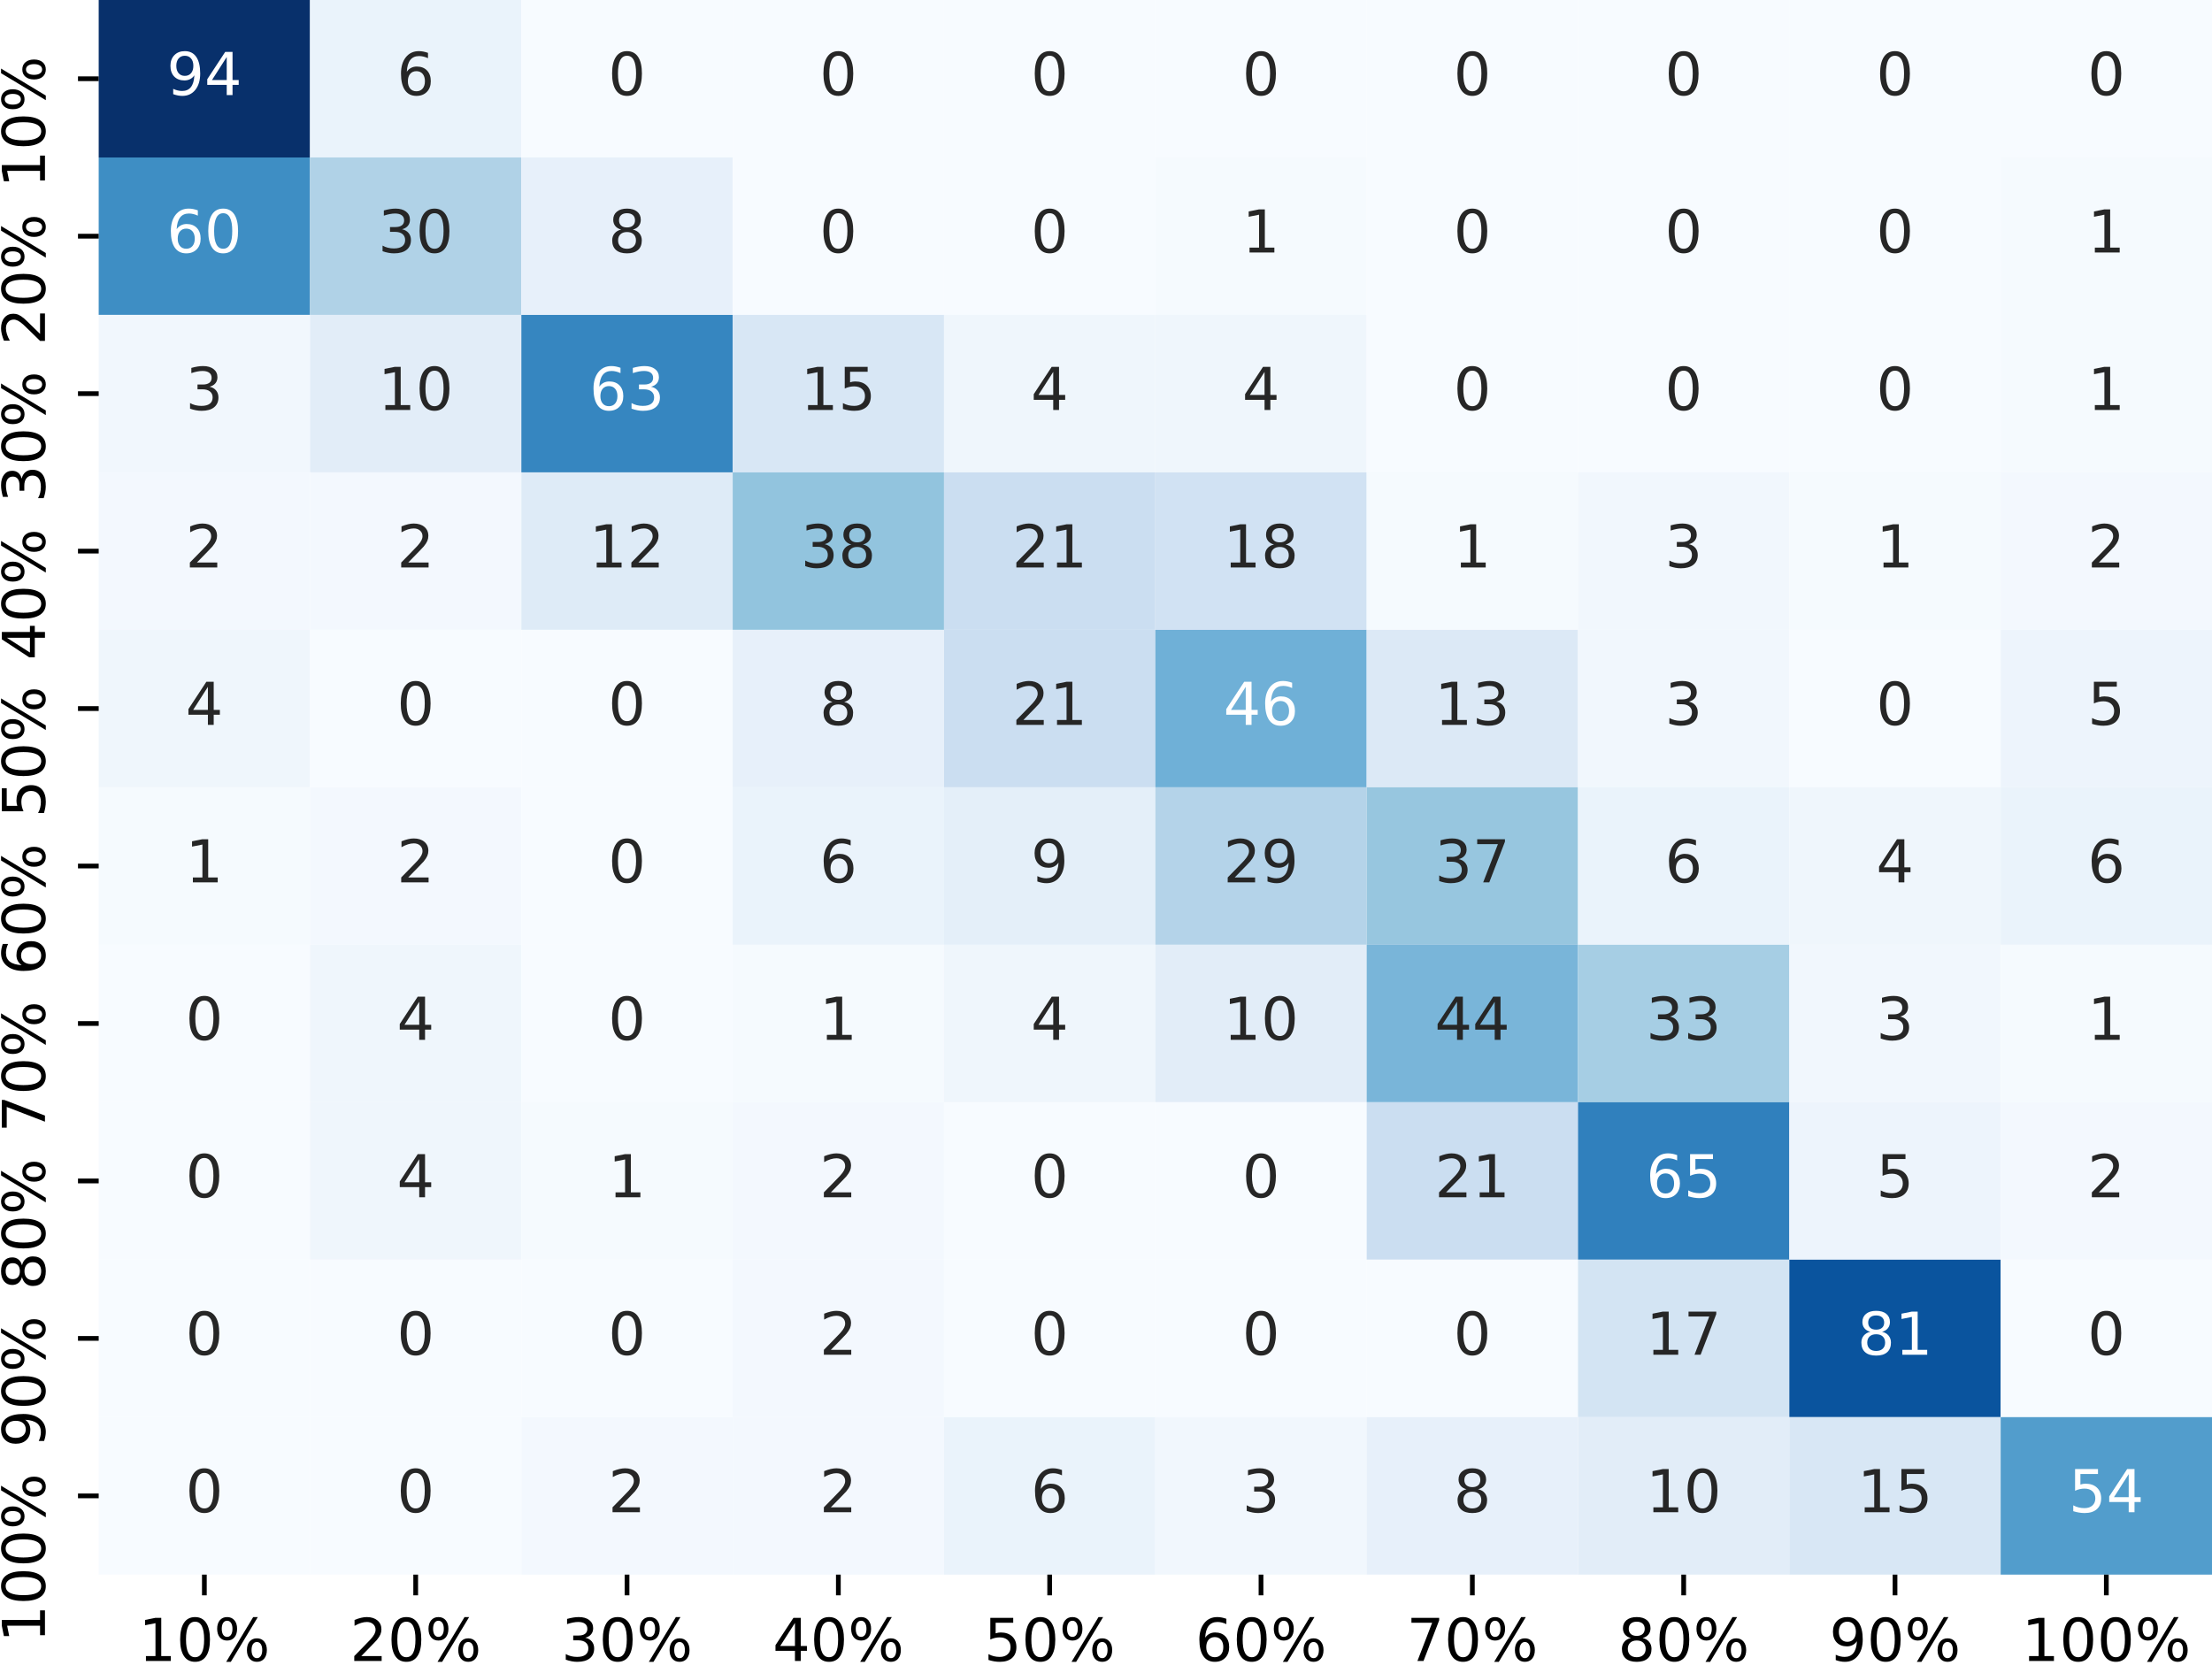 <?xml version="1.0" encoding="utf-8" standalone="no"?>
<!DOCTYPE svg PUBLIC "-//W3C//DTD SVG 1.1//EN"
  "http://www.w3.org/Graphics/SVG/1.1/DTD/svg11.dtd">
<!-- Created with matplotlib (https://matplotlib.org/) -->
<svg height="282.79pt" version="1.1" viewBox="0 0 373.798 282.79" width="373.798pt" xmlns="http://www.w3.org/2000/svg" xmlns:xlink="http://www.w3.org/1999/xlink">
 <defs>
  <style type="text/css">*{stroke-linecap:butt;stroke-linejoin:round;}</style>
 </defs>
 <g id="figure_1">
  <g id="patch_1">
   <path d="M 0 282.79 
L 373.798 282.79 
L 373.798 0 
L 0 0 
z
" style="fill:#ffffff;"/>
  </g>
  <g id="axes_1">
   <g id="patch_2">
    <path d="M 16.678 266.112 
L 373.798 266.112 
L 373.798 0 
L 16.678 0 
z
" style="fill:#ffffff;"/>
   </g>
   <g id="QuadMesh_1">
    <path clip-path="url(#pde1511854c)" d="M 16.678 0 
L 52.39 0 
L 52.39 26.611 
L 16.678 26.611 
L 16.678 0 
" style="fill:#08306b;"/>
    <path clip-path="url(#pde1511854c)" d="M 52.39 0 
L 88.102 0 
L 88.102 26.611 
L 52.39 26.611 
L 52.39 0 
" style="fill:#eaf3fb;"/>
    <path clip-path="url(#pde1511854c)" d="M 88.102 0 
L 123.814 0 
L 123.814 26.611 
L 88.102 26.611 
L 88.102 0 
" style="fill:#f7fbff;"/>
    <path clip-path="url(#pde1511854c)" d="M 123.814 0 
L 159.526 0 
L 159.526 26.611 
L 123.814 26.611 
L 123.814 0 
" style="fill:#f7fbff;"/>
    <path clip-path="url(#pde1511854c)" d="M 159.526 0 
L 195.238 0 
L 195.238 26.611 
L 159.526 26.611 
L 159.526 0 
" style="fill:#f7fbff;"/>
    <path clip-path="url(#pde1511854c)" d="M 195.238 0 
L 230.95 0 
L 230.95 26.611 
L 195.238 26.611 
L 195.238 0 
" style="fill:#f7fbff;"/>
    <path clip-path="url(#pde1511854c)" d="M 230.95 0 
L 266.662 0 
L 266.662 26.611 
L 230.95 26.611 
L 230.95 0 
" style="fill:#f7fbff;"/>
    <path clip-path="url(#pde1511854c)" d="M 266.662 0 
L 302.374 0 
L 302.374 26.611 
L 266.662 26.611 
L 266.662 0 
" style="fill:#f7fbff;"/>
    <path clip-path="url(#pde1511854c)" d="M 302.374 0 
L 338.086 0 
L 338.086 26.611 
L 302.374 26.611 
L 302.374 0 
" style="fill:#f7fbff;"/>
    <path clip-path="url(#pde1511854c)" d="M 338.086 0 
L 373.798 0 
L 373.798 26.611 
L 338.086 26.611 
L 338.086 0 
" style="fill:#f7fbff;"/>
    <path clip-path="url(#pde1511854c)" d="M 16.678 26.611 
L 52.39 26.611 
L 52.39 53.222 
L 16.678 53.222 
L 16.678 26.611 
" style="fill:#3e8ec4;"/>
    <path clip-path="url(#pde1511854c)" d="M 52.39 26.611 
L 88.102 26.611 
L 88.102 53.222 
L 52.39 53.222 
L 52.39 26.611 
" style="fill:#b0d2e7;"/>
    <path clip-path="url(#pde1511854c)" d="M 88.102 26.611 
L 123.814 26.611 
L 123.814 53.222 
L 88.102 53.222 
L 88.102 26.611 
" style="fill:#e7f0fa;"/>
    <path clip-path="url(#pde1511854c)" d="M 123.814 26.611 
L 159.526 26.611 
L 159.526 53.222 
L 123.814 53.222 
L 123.814 26.611 
" style="fill:#f7fbff;"/>
    <path clip-path="url(#pde1511854c)" d="M 159.526 26.611 
L 195.238 26.611 
L 195.238 53.222 
L 159.526 53.222 
L 159.526 26.611 
" style="fill:#f7fbff;"/>
    <path clip-path="url(#pde1511854c)" d="M 195.238 26.611 
L 230.95 26.611 
L 230.95 53.222 
L 195.238 53.222 
L 195.238 26.611 
" style="fill:#f5fafe;"/>
    <path clip-path="url(#pde1511854c)" d="M 230.95 26.611 
L 266.662 26.611 
L 266.662 53.222 
L 230.95 53.222 
L 230.95 26.611 
" style="fill:#f7fbff;"/>
    <path clip-path="url(#pde1511854c)" d="M 266.662 26.611 
L 302.374 26.611 
L 302.374 53.222 
L 266.662 53.222 
L 266.662 26.611 
" style="fill:#f7fbff;"/>
    <path clip-path="url(#pde1511854c)" d="M 302.374 26.611 
L 338.086 26.611 
L 338.086 53.222 
L 302.374 53.222 
L 302.374 26.611 
" style="fill:#f7fbff;"/>
    <path clip-path="url(#pde1511854c)" d="M 338.086 26.611 
L 373.798 26.611 
L 373.798 53.222 
L 338.086 53.222 
L 338.086 26.611 
" style="fill:#f5fafe;"/>
    <path clip-path="url(#pde1511854c)" d="M 16.678 53.222 
L 52.39 53.222 
L 52.39 79.834 
L 16.678 79.834 
L 16.678 53.222 
" style="fill:#f1f7fd;"/>
    <path clip-path="url(#pde1511854c)" d="M 52.39 53.222 
L 88.102 53.222 
L 88.102 79.834 
L 52.39 79.834 
L 52.39 53.222 
" style="fill:#e2edf8;"/>
    <path clip-path="url(#pde1511854c)" d="M 88.102 53.222 
L 123.814 53.222 
L 123.814 79.834 
L 88.102 79.834 
L 88.102 53.222 
" style="fill:#3686c0;"/>
    <path clip-path="url(#pde1511854c)" d="M 123.814 53.222 
L 159.526 53.222 
L 159.526 79.834 
L 123.814 79.834 
L 123.814 53.222 
" style="fill:#d8e7f5;"/>
    <path clip-path="url(#pde1511854c)" d="M 159.526 53.222 
L 195.238 53.222 
L 195.238 79.834 
L 159.526 79.834 
L 159.526 53.222 
" style="fill:#eff6fc;"/>
    <path clip-path="url(#pde1511854c)" d="M 195.238 53.222 
L 230.95 53.222 
L 230.95 79.834 
L 195.238 79.834 
L 195.238 53.222 
" style="fill:#eff6fc;"/>
    <path clip-path="url(#pde1511854c)" d="M 230.95 53.222 
L 266.662 53.222 
L 266.662 79.834 
L 230.95 79.834 
L 230.95 53.222 
" style="fill:#f7fbff;"/>
    <path clip-path="url(#pde1511854c)" d="M 266.662 53.222 
L 302.374 53.222 
L 302.374 79.834 
L 266.662 79.834 
L 266.662 53.222 
" style="fill:#f7fbff;"/>
    <path clip-path="url(#pde1511854c)" d="M 302.374 53.222 
L 338.086 53.222 
L 338.086 79.834 
L 302.374 79.834 
L 302.374 53.222 
" style="fill:#f7fbff;"/>
    <path clip-path="url(#pde1511854c)" d="M 338.086 53.222 
L 373.798 53.222 
L 373.798 79.834 
L 338.086 79.834 
L 338.086 53.222 
" style="fill:#f5fafe;"/>
    <path clip-path="url(#pde1511854c)" d="M 16.678 79.834 
L 52.39 79.834 
L 52.39 106.445 
L 16.678 106.445 
L 16.678 79.834 
" style="fill:#f3f8fe;"/>
    <path clip-path="url(#pde1511854c)" d="M 52.39 79.834 
L 88.102 79.834 
L 88.102 106.445 
L 52.39 106.445 
L 52.39 79.834 
" style="fill:#f3f8fe;"/>
    <path clip-path="url(#pde1511854c)" d="M 88.102 79.834 
L 123.814 79.834 
L 123.814 106.445 
L 88.102 106.445 
L 88.102 79.834 
" style="fill:#deebf7;"/>
    <path clip-path="url(#pde1511854c)" d="M 123.814 79.834 
L 159.526 79.834 
L 159.526 106.445 
L 123.814 106.445 
L 123.814 79.834 
" style="fill:#92c4de;"/>
    <path clip-path="url(#pde1511854c)" d="M 159.526 79.834 
L 195.238 79.834 
L 195.238 106.445 
L 159.526 106.445 
L 159.526 79.834 
" style="fill:#cbdef1;"/>
    <path clip-path="url(#pde1511854c)" d="M 195.238 79.834 
L 230.95 79.834 
L 230.95 106.445 
L 195.238 106.445 
L 195.238 79.834 
" style="fill:#d1e2f3;"/>
    <path clip-path="url(#pde1511854c)" d="M 230.95 79.834 
L 266.662 79.834 
L 266.662 106.445 
L 230.95 106.445 
L 230.95 79.834 
" style="fill:#f5fafe;"/>
    <path clip-path="url(#pde1511854c)" d="M 266.662 79.834 
L 302.374 79.834 
L 302.374 106.445 
L 266.662 106.445 
L 266.662 79.834 
" style="fill:#f1f7fd;"/>
    <path clip-path="url(#pde1511854c)" d="M 302.374 79.834 
L 338.086 79.834 
L 338.086 106.445 
L 302.374 106.445 
L 302.374 79.834 
" style="fill:#f5fafe;"/>
    <path clip-path="url(#pde1511854c)" d="M 338.086 79.834 
L 373.798 79.834 
L 373.798 106.445 
L 338.086 106.445 
L 338.086 79.834 
" style="fill:#f3f8fe;"/>
    <path clip-path="url(#pde1511854c)" d="M 16.678 106.445 
L 52.39 106.445 
L 52.39 133.056 
L 16.678 133.056 
L 16.678 106.445 
" style="fill:#eff6fc;"/>
    <path clip-path="url(#pde1511854c)" d="M 52.39 106.445 
L 88.102 106.445 
L 88.102 133.056 
L 52.39 133.056 
L 52.39 106.445 
" style="fill:#f7fbff;"/>
    <path clip-path="url(#pde1511854c)" d="M 88.102 106.445 
L 123.814 106.445 
L 123.814 133.056 
L 88.102 133.056 
L 88.102 106.445 
" style="fill:#f7fbff;"/>
    <path clip-path="url(#pde1511854c)" d="M 123.814 106.445 
L 159.526 106.445 
L 159.526 133.056 
L 123.814 133.056 
L 123.814 106.445 
" style="fill:#e7f0fa;"/>
    <path clip-path="url(#pde1511854c)" d="M 159.526 106.445 
L 195.238 106.445 
L 195.238 133.056 
L 159.526 133.056 
L 159.526 106.445 
" style="fill:#cbdef1;"/>
    <path clip-path="url(#pde1511854c)" d="M 195.238 106.445 
L 230.95 106.445 
L 230.95 133.056 
L 195.238 133.056 
L 195.238 106.445 
" style="fill:#6fb0d7;"/>
    <path clip-path="url(#pde1511854c)" d="M 230.95 106.445 
L 266.662 106.445 
L 266.662 133.056 
L 230.95 133.056 
L 230.95 106.445 
" style="fill:#dce9f6;"/>
    <path clip-path="url(#pde1511854c)" d="M 266.662 106.445 
L 302.374 106.445 
L 302.374 133.056 
L 266.662 133.056 
L 266.662 106.445 
" style="fill:#f1f7fd;"/>
    <path clip-path="url(#pde1511854c)" d="M 302.374 106.445 
L 338.086 106.445 
L 338.086 133.056 
L 302.374 133.056 
L 302.374 106.445 
" style="fill:#f7fbff;"/>
    <path clip-path="url(#pde1511854c)" d="M 338.086 106.445 
L 373.798 106.445 
L 373.798 133.056 
L 338.086 133.056 
L 338.086 106.445 
" style="fill:#edf4fc;"/>
    <path clip-path="url(#pde1511854c)" d="M 16.678 133.056 
L 52.39 133.056 
L 52.39 159.667 
L 16.678 159.667 
L 16.678 133.056 
" style="fill:#f5fafe;"/>
    <path clip-path="url(#pde1511854c)" d="M 52.39 133.056 
L 88.102 133.056 
L 88.102 159.667 
L 52.39 159.667 
L 52.39 133.056 
" style="fill:#f3f8fe;"/>
    <path clip-path="url(#pde1511854c)" d="M 88.102 133.056 
L 123.814 133.056 
L 123.814 159.667 
L 88.102 159.667 
L 88.102 133.056 
" style="fill:#f7fbff;"/>
    <path clip-path="url(#pde1511854c)" d="M 123.814 133.056 
L 159.526 133.056 
L 159.526 159.667 
L 123.814 159.667 
L 123.814 133.056 
" style="fill:#eaf3fb;"/>
    <path clip-path="url(#pde1511854c)" d="M 159.526 133.056 
L 195.238 133.056 
L 195.238 159.667 
L 159.526 159.667 
L 159.526 133.056 
" style="fill:#e4eff9;"/>
    <path clip-path="url(#pde1511854c)" d="M 195.238 133.056 
L 230.95 133.056 
L 230.95 159.667 
L 195.238 159.667 
L 195.238 133.056 
" style="fill:#b4d3e9;"/>
    <path clip-path="url(#pde1511854c)" d="M 230.95 133.056 
L 266.662 133.056 
L 266.662 159.667 
L 230.95 159.667 
L 230.95 133.056 
" style="fill:#97c6df;"/>
    <path clip-path="url(#pde1511854c)" d="M 266.662 133.056 
L 302.374 133.056 
L 302.374 159.667 
L 266.662 159.667 
L 266.662 133.056 
" style="fill:#eaf3fb;"/>
    <path clip-path="url(#pde1511854c)" d="M 302.374 133.056 
L 338.086 133.056 
L 338.086 159.667 
L 302.374 159.667 
L 302.374 133.056 
" style="fill:#eff6fc;"/>
    <path clip-path="url(#pde1511854c)" d="M 338.086 133.056 
L 373.798 133.056 
L 373.798 159.667 
L 338.086 159.667 
L 338.086 133.056 
" style="fill:#eaf3fb;"/>
    <path clip-path="url(#pde1511854c)" d="M 16.678 159.667 
L 52.39 159.667 
L 52.39 186.278 
L 16.678 186.278 
L 16.678 159.667 
" style="fill:#f7fbff;"/>
    <path clip-path="url(#pde1511854c)" d="M 52.39 159.667 
L 88.102 159.667 
L 88.102 186.278 
L 52.39 186.278 
L 52.39 159.667 
" style="fill:#eff6fc;"/>
    <path clip-path="url(#pde1511854c)" d="M 88.102 159.667 
L 123.814 159.667 
L 123.814 186.278 
L 88.102 186.278 
L 88.102 159.667 
" style="fill:#f7fbff;"/>
    <path clip-path="url(#pde1511854c)" d="M 123.814 159.667 
L 159.526 159.667 
L 159.526 186.278 
L 123.814 186.278 
L 123.814 159.667 
" style="fill:#f5fafe;"/>
    <path clip-path="url(#pde1511854c)" d="M 159.526 159.667 
L 195.238 159.667 
L 195.238 186.278 
L 159.526 186.278 
L 159.526 159.667 
" style="fill:#eff6fc;"/>
    <path clip-path="url(#pde1511854c)" d="M 195.238 159.667 
L 230.95 159.667 
L 230.95 186.278 
L 195.238 186.278 
L 195.238 159.667 
" style="fill:#e2edf8;"/>
    <path clip-path="url(#pde1511854c)" d="M 230.95 159.667 
L 266.662 159.667 
L 266.662 186.278 
L 230.95 186.278 
L 230.95 159.667 
" style="fill:#79b5d9;"/>
    <path clip-path="url(#pde1511854c)" d="M 266.662 159.667 
L 302.374 159.667 
L 302.374 186.278 
L 266.662 186.278 
L 266.662 159.667 
" style="fill:#a6cee4;"/>
    <path clip-path="url(#pde1511854c)" d="M 302.374 159.667 
L 338.086 159.667 
L 338.086 186.278 
L 302.374 186.278 
L 302.374 159.667 
" style="fill:#f1f7fd;"/>
    <path clip-path="url(#pde1511854c)" d="M 338.086 159.667 
L 373.798 159.667 
L 373.798 186.278 
L 338.086 186.278 
L 338.086 159.667 
" style="fill:#f5fafe;"/>
    <path clip-path="url(#pde1511854c)" d="M 16.678 186.278 
L 52.39 186.278 
L 52.39 212.89 
L 16.678 212.89 
L 16.678 186.278 
" style="fill:#f7fbff;"/>
    <path clip-path="url(#pde1511854c)" d="M 52.39 186.278 
L 88.102 186.278 
L 88.102 212.89 
L 52.39 212.89 
L 52.39 186.278 
" style="fill:#eff6fc;"/>
    <path clip-path="url(#pde1511854c)" d="M 88.102 186.278 
L 123.814 186.278 
L 123.814 212.89 
L 88.102 212.89 
L 88.102 186.278 
" style="fill:#f5fafe;"/>
    <path clip-path="url(#pde1511854c)" d="M 123.814 186.278 
L 159.526 186.278 
L 159.526 212.89 
L 123.814 212.89 
L 123.814 186.278 
" style="fill:#f3f8fe;"/>
    <path clip-path="url(#pde1511854c)" d="M 159.526 186.278 
L 195.238 186.278 
L 195.238 212.89 
L 159.526 212.89 
L 159.526 186.278 
" style="fill:#f7fbff;"/>
    <path clip-path="url(#pde1511854c)" d="M 195.238 186.278 
L 230.95 186.278 
L 230.95 212.89 
L 195.238 212.89 
L 195.238 186.278 
" style="fill:#f7fbff;"/>
    <path clip-path="url(#pde1511854c)" d="M 230.95 186.278 
L 266.662 186.278 
L 266.662 212.89 
L 230.95 212.89 
L 230.95 186.278 
" style="fill:#cbdef1;"/>
    <path clip-path="url(#pde1511854c)" d="M 266.662 186.278 
L 302.374 186.278 
L 302.374 212.89 
L 266.662 212.89 
L 266.662 186.278 
" style="fill:#3080bd;"/>
    <path clip-path="url(#pde1511854c)" d="M 302.374 186.278 
L 338.086 186.278 
L 338.086 212.89 
L 302.374 212.89 
L 302.374 186.278 
" style="fill:#edf4fc;"/>
    <path clip-path="url(#pde1511854c)" d="M 338.086 186.278 
L 373.798 186.278 
L 373.798 212.89 
L 338.086 212.89 
L 338.086 186.278 
" style="fill:#f3f8fe;"/>
    <path clip-path="url(#pde1511854c)" d="M 16.678 212.89 
L 52.39 212.89 
L 52.39 239.501 
L 16.678 239.501 
L 16.678 212.89 
" style="fill:#f7fbff;"/>
    <path clip-path="url(#pde1511854c)" d="M 52.39 212.89 
L 88.102 212.89 
L 88.102 239.501 
L 52.39 239.501 
L 52.39 212.89 
" style="fill:#f7fbff;"/>
    <path clip-path="url(#pde1511854c)" d="M 88.102 212.89 
L 123.814 212.89 
L 123.814 239.501 
L 88.102 239.501 
L 88.102 212.89 
" style="fill:#f7fbff;"/>
    <path clip-path="url(#pde1511854c)" d="M 123.814 212.89 
L 159.526 212.89 
L 159.526 239.501 
L 123.814 239.501 
L 123.814 212.89 
" style="fill:#f3f8fe;"/>
    <path clip-path="url(#pde1511854c)" d="M 159.526 212.89 
L 195.238 212.89 
L 195.238 239.501 
L 159.526 239.501 
L 159.526 212.89 
" style="fill:#f7fbff;"/>
    <path clip-path="url(#pde1511854c)" d="M 195.238 212.89 
L 230.95 212.89 
L 230.95 239.501 
L 195.238 239.501 
L 195.238 212.89 
" style="fill:#f7fbff;"/>
    <path clip-path="url(#pde1511854c)" d="M 230.95 212.89 
L 266.662 212.89 
L 266.662 239.501 
L 230.95 239.501 
L 230.95 212.89 
" style="fill:#f7fbff;"/>
    <path clip-path="url(#pde1511854c)" d="M 266.662 212.89 
L 302.374 212.89 
L 302.374 239.501 
L 266.662 239.501 
L 266.662 212.89 
" style="fill:#d3e4f3;"/>
    <path clip-path="url(#pde1511854c)" d="M 302.374 212.89 
L 338.086 212.89 
L 338.086 239.501 
L 302.374 239.501 
L 302.374 212.89 
" style="fill:#0a549e;"/>
    <path clip-path="url(#pde1511854c)" d="M 338.086 212.89 
L 373.798 212.89 
L 373.798 239.501 
L 338.086 239.501 
L 338.086 212.89 
" style="fill:#f7fbff;"/>
    <path clip-path="url(#pde1511854c)" d="M 16.678 239.501 
L 52.39 239.501 
L 52.39 266.112 
L 16.678 266.112 
L 16.678 239.501 
" style="fill:#f7fbff;"/>
    <path clip-path="url(#pde1511854c)" d="M 52.39 239.501 
L 88.102 239.501 
L 88.102 266.112 
L 52.39 266.112 
L 52.39 239.501 
" style="fill:#f7fbff;"/>
    <path clip-path="url(#pde1511854c)" d="M 88.102 239.501 
L 123.814 239.501 
L 123.814 266.112 
L 88.102 266.112 
L 88.102 239.501 
" style="fill:#f3f8fe;"/>
    <path clip-path="url(#pde1511854c)" d="M 123.814 239.501 
L 159.526 239.501 
L 159.526 266.112 
L 123.814 266.112 
L 123.814 239.501 
" style="fill:#f3f8fe;"/>
    <path clip-path="url(#pde1511854c)" d="M 159.526 239.501 
L 195.238 239.501 
L 195.238 266.112 
L 159.526 266.112 
L 159.526 239.501 
" style="fill:#eaf3fb;"/>
    <path clip-path="url(#pde1511854c)" d="M 195.238 239.501 
L 230.95 239.501 
L 230.95 266.112 
L 195.238 266.112 
L 195.238 239.501 
" style="fill:#f1f7fd;"/>
    <path clip-path="url(#pde1511854c)" d="M 230.95 239.501 
L 266.662 239.501 
L 266.662 266.112 
L 230.95 266.112 
L 230.95 239.501 
" style="fill:#e7f0fa;"/>
    <path clip-path="url(#pde1511854c)" d="M 266.662 239.501 
L 302.374 239.501 
L 302.374 266.112 
L 266.662 266.112 
L 266.662 239.501 
" style="fill:#e2edf8;"/>
    <path clip-path="url(#pde1511854c)" d="M 302.374 239.501 
L 338.086 239.501 
L 338.086 266.112 
L 302.374 266.112 
L 302.374 239.501 
" style="fill:#d8e7f5;"/>
    <path clip-path="url(#pde1511854c)" d="M 338.086 239.501 
L 373.798 239.501 
L 373.798 266.112 
L 338.086 266.112 
L 338.086 239.501 
" style="fill:#529dcc;"/>
   </g>
   <g id="matplotlib.axis_1">
    <g id="xtick_1">
     <g id="line2d_1">
      <defs>
       <path d="M 0 0 
L 0 3.5 
" id="macbf999367" style="stroke:#000000;stroke-width:0.8;"/>
      </defs>
      <g>
       <use style="stroke:#000000;stroke-width:0.8;" x="34.534" xlink:href="#macbf999367" y="266.112"/>
      </g>
     </g>
     <g id="text_1">
      <!-- 10% -->
      <g transform="translate(23.421 280.71)scale(0.1 -0.1)">
       <defs>
        <path d="M 12.406 8.297 
L 28.516 8.297 
L 28.516 63.922 
L 10.984 60.406 
L 10.984 69.391 
L 28.422 72.906 
L 38.281 72.906 
L 38.281 8.297 
L 54.391 8.297 
L 54.391 0 
L 12.406 0 
z
" id="DejaVuSans-49"/>
        <path d="M 31.781 66.406 
Q 24.172 66.406 20.328 58.906 
Q 16.5 51.422 16.5 36.375 
Q 16.5 21.391 20.328 13.891 
Q 24.172 6.391 31.781 6.391 
Q 39.453 6.391 43.281 13.891 
Q 47.125 21.391 47.125 36.375 
Q 47.125 51.422 43.281 58.906 
Q 39.453 66.406 31.781 66.406 
z
M 31.781 74.219 
Q 44.047 74.219 50.516 64.516 
Q 56.984 54.828 56.984 36.375 
Q 56.984 17.969 50.516 8.266 
Q 44.047 -1.422 31.781 -1.422 
Q 19.531 -1.422 13.062 8.266 
Q 6.594 17.969 6.594 36.375 
Q 6.594 54.828 13.062 64.516 
Q 19.531 74.219 31.781 74.219 
z
" id="DejaVuSans-48"/>
        <path d="M 72.703 32.078 
Q 68.453 32.078 66.031 28.469 
Q 63.625 24.859 63.625 18.406 
Q 63.625 12.062 66.031 8.422 
Q 68.453 4.781 72.703 4.781 
Q 76.859 4.781 79.266 8.422 
Q 81.688 12.062 81.688 18.406 
Q 81.688 24.812 79.266 28.438 
Q 76.859 32.078 72.703 32.078 
z
M 72.703 38.281 
Q 80.422 38.281 84.953 32.906 
Q 89.5 27.547 89.5 18.406 
Q 89.5 9.281 84.938 3.922 
Q 80.375 -1.422 72.703 -1.422 
Q 64.891 -1.422 60.344 3.922 
Q 55.812 9.281 55.812 18.406 
Q 55.812 27.594 60.375 32.938 
Q 64.938 38.281 72.703 38.281 
z
M 22.312 68.016 
Q 18.109 68.016 15.688 64.375 
Q 13.281 60.75 13.281 54.391 
Q 13.281 47.953 15.672 44.328 
Q 18.062 40.719 22.312 40.719 
Q 26.562 40.719 28.969 44.328 
Q 31.391 47.953 31.391 54.391 
Q 31.391 60.688 28.953 64.344 
Q 26.516 68.016 22.312 68.016 
z
M 66.406 74.219 
L 74.219 74.219 
L 28.609 -1.422 
L 20.797 -1.422 
z
M 22.312 74.219 
Q 30.031 74.219 34.609 68.875 
Q 39.203 63.531 39.203 54.391 
Q 39.203 45.172 34.641 39.844 
Q 30.078 34.516 22.312 34.516 
Q 14.547 34.516 10.031 39.859 
Q 5.516 45.219 5.516 54.391 
Q 5.516 63.484 10.047 68.844 
Q 14.594 74.219 22.312 74.219 
z
" id="DejaVuSans-37"/>
       </defs>
       <use xlink:href="#DejaVuSans-49"/>
       <use x="63.623" xlink:href="#DejaVuSans-48"/>
       <use x="127.246" xlink:href="#DejaVuSans-37"/>
      </g>
     </g>
    </g>
    <g id="xtick_2">
     <g id="line2d_2">
      <g>
       <use style="stroke:#000000;stroke-width:0.8;" x="70.246" xlink:href="#macbf999367" y="266.112"/>
      </g>
     </g>
     <g id="text_2">
      <!-- 20% -->
      <g transform="translate(59.133 280.71)scale(0.1 -0.1)">
       <defs>
        <path d="M 19.188 8.297 
L 53.609 8.297 
L 53.609 0 
L 7.328 0 
L 7.328 8.297 
Q 12.938 14.109 22.625 23.891 
Q 32.328 33.688 34.812 36.531 
Q 39.547 41.844 41.422 45.531 
Q 43.312 49.219 43.312 52.781 
Q 43.312 58.594 39.234 62.25 
Q 35.156 65.922 28.609 65.922 
Q 23.969 65.922 18.812 64.312 
Q 13.672 62.703 7.812 59.422 
L 7.812 69.391 
Q 13.766 71.781 18.938 73 
Q 24.125 74.219 28.422 74.219 
Q 39.75 74.219 46.484 68.547 
Q 53.219 62.891 53.219 53.422 
Q 53.219 48.922 51.531 44.891 
Q 49.859 40.875 45.406 35.406 
Q 44.188 33.984 37.641 27.219 
Q 31.109 20.453 19.188 8.297 
z
" id="DejaVuSans-50"/>
       </defs>
       <use xlink:href="#DejaVuSans-50"/>
       <use x="63.623" xlink:href="#DejaVuSans-48"/>
       <use x="127.246" xlink:href="#DejaVuSans-37"/>
      </g>
     </g>
    </g>
    <g id="xtick_3">
     <g id="line2d_3">
      <g>
       <use style="stroke:#000000;stroke-width:0.8;" x="105.958" xlink:href="#macbf999367" y="266.112"/>
      </g>
     </g>
     <g id="text_3">
      <!-- 30% -->
      <g transform="translate(94.845 280.71)scale(0.1 -0.1)">
       <defs>
        <path d="M 40.578 39.312 
Q 47.656 37.797 51.625 33 
Q 55.609 28.219 55.609 21.188 
Q 55.609 10.406 48.188 4.484 
Q 40.766 -1.422 27.094 -1.422 
Q 22.516 -1.422 17.656 -0.516 
Q 12.797 0.391 7.625 2.203 
L 7.625 11.719 
Q 11.719 9.328 16.594 8.109 
Q 21.484 6.891 26.812 6.891 
Q 36.078 6.891 40.938 10.547 
Q 45.797 14.203 45.797 21.188 
Q 45.797 27.641 41.281 31.266 
Q 36.766 34.906 28.719 34.906 
L 20.219 34.906 
L 20.219 43.016 
L 29.109 43.016 
Q 36.375 43.016 40.234 45.922 
Q 44.094 48.828 44.094 54.297 
Q 44.094 59.906 40.109 62.906 
Q 36.141 65.922 28.719 65.922 
Q 24.656 65.922 20.016 65.031 
Q 15.375 64.156 9.812 62.312 
L 9.812 71.094 
Q 15.438 72.656 20.344 73.438 
Q 25.25 74.219 29.594 74.219 
Q 40.828 74.219 47.359 69.109 
Q 53.906 64.016 53.906 55.328 
Q 53.906 49.266 50.438 45.094 
Q 46.969 40.922 40.578 39.312 
z
" id="DejaVuSans-51"/>
       </defs>
       <use xlink:href="#DejaVuSans-51"/>
       <use x="63.623" xlink:href="#DejaVuSans-48"/>
       <use x="127.246" xlink:href="#DejaVuSans-37"/>
      </g>
     </g>
    </g>
    <g id="xtick_4">
     <g id="line2d_4">
      <g>
       <use style="stroke:#000000;stroke-width:0.8;" x="141.67" xlink:href="#macbf999367" y="266.112"/>
      </g>
     </g>
     <g id="text_4">
      <!-- 40% -->
      <g transform="translate(130.557 280.71)scale(0.1 -0.1)">
       <defs>
        <path d="M 37.797 64.312 
L 12.891 25.391 
L 37.797 25.391 
z
M 35.203 72.906 
L 47.609 72.906 
L 47.609 25.391 
L 58.016 25.391 
L 58.016 17.188 
L 47.609 17.188 
L 47.609 0 
L 37.797 0 
L 37.797 17.188 
L 4.891 17.188 
L 4.891 26.703 
z
" id="DejaVuSans-52"/>
       </defs>
       <use xlink:href="#DejaVuSans-52"/>
       <use x="63.623" xlink:href="#DejaVuSans-48"/>
       <use x="127.246" xlink:href="#DejaVuSans-37"/>
      </g>
     </g>
    </g>
    <g id="xtick_5">
     <g id="line2d_5">
      <g>
       <use style="stroke:#000000;stroke-width:0.8;" x="177.382" xlink:href="#macbf999367" y="266.112"/>
      </g>
     </g>
     <g id="text_5">
      <!-- 50% -->
      <g transform="translate(166.269 280.71)scale(0.1 -0.1)">
       <defs>
        <path d="M 10.797 72.906 
L 49.516 72.906 
L 49.516 64.594 
L 19.828 64.594 
L 19.828 46.734 
Q 21.969 47.469 24.109 47.828 
Q 26.266 48.188 28.422 48.188 
Q 40.625 48.188 47.75 41.5 
Q 54.891 34.812 54.891 23.391 
Q 54.891 11.625 47.562 5.094 
Q 40.234 -1.422 26.906 -1.422 
Q 22.312 -1.422 17.547 -0.641 
Q 12.797 0.141 7.719 1.703 
L 7.719 11.625 
Q 12.109 9.234 16.797 8.062 
Q 21.484 6.891 26.703 6.891 
Q 35.156 6.891 40.078 11.328 
Q 45.016 15.766 45.016 23.391 
Q 45.016 31 40.078 35.438 
Q 35.156 39.891 26.703 39.891 
Q 22.75 39.891 18.812 39.016 
Q 14.891 38.141 10.797 36.281 
z
" id="DejaVuSans-53"/>
       </defs>
       <use xlink:href="#DejaVuSans-53"/>
       <use x="63.623" xlink:href="#DejaVuSans-48"/>
       <use x="127.246" xlink:href="#DejaVuSans-37"/>
      </g>
     </g>
    </g>
    <g id="xtick_6">
     <g id="line2d_6">
      <g>
       <use style="stroke:#000000;stroke-width:0.8;" x="213.094" xlink:href="#macbf999367" y="266.112"/>
      </g>
     </g>
     <g id="text_6">
      <!-- 60% -->
      <g transform="translate(201.981 280.71)scale(0.1 -0.1)">
       <defs>
        <path d="M 33.016 40.375 
Q 26.375 40.375 22.484 35.828 
Q 18.609 31.297 18.609 23.391 
Q 18.609 15.531 22.484 10.953 
Q 26.375 6.391 33.016 6.391 
Q 39.656 6.391 43.531 10.953 
Q 47.406 15.531 47.406 23.391 
Q 47.406 31.297 43.531 35.828 
Q 39.656 40.375 33.016 40.375 
z
M 52.594 71.297 
L 52.594 62.312 
Q 48.875 64.062 45.094 64.984 
Q 41.312 65.922 37.594 65.922 
Q 27.828 65.922 22.672 59.328 
Q 17.531 52.734 16.797 39.406 
Q 19.672 43.656 24.016 45.922 
Q 28.375 48.188 33.594 48.188 
Q 44.578 48.188 50.953 41.516 
Q 57.328 34.859 57.328 23.391 
Q 57.328 12.156 50.688 5.359 
Q 44.047 -1.422 33.016 -1.422 
Q 20.359 -1.422 13.672 8.266 
Q 6.984 17.969 6.984 36.375 
Q 6.984 53.656 15.188 63.938 
Q 23.391 74.219 37.203 74.219 
Q 40.922 74.219 44.703 73.484 
Q 48.484 72.75 52.594 71.297 
z
" id="DejaVuSans-54"/>
       </defs>
       <use xlink:href="#DejaVuSans-54"/>
       <use x="63.623" xlink:href="#DejaVuSans-48"/>
       <use x="127.246" xlink:href="#DejaVuSans-37"/>
      </g>
     </g>
    </g>
    <g id="xtick_7">
     <g id="line2d_7">
      <g>
       <use style="stroke:#000000;stroke-width:0.8;" x="248.806" xlink:href="#macbf999367" y="266.112"/>
      </g>
     </g>
     <g id="text_7">
      <!-- 70% -->
      <g transform="translate(237.693 280.71)scale(0.1 -0.1)">
       <defs>
        <path d="M 8.203 72.906 
L 55.078 72.906 
L 55.078 68.703 
L 28.609 0 
L 18.312 0 
L 43.219 64.594 
L 8.203 64.594 
z
" id="DejaVuSans-55"/>
       </defs>
       <use xlink:href="#DejaVuSans-55"/>
       <use x="63.623" xlink:href="#DejaVuSans-48"/>
       <use x="127.246" xlink:href="#DejaVuSans-37"/>
      </g>
     </g>
    </g>
    <g id="xtick_8">
     <g id="line2d_8">
      <g>
       <use style="stroke:#000000;stroke-width:0.8;" x="284.518" xlink:href="#macbf999367" y="266.112"/>
      </g>
     </g>
     <g id="text_8">
      <!-- 80% -->
      <g transform="translate(273.405 280.71)scale(0.1 -0.1)">
       <defs>
        <path d="M 31.781 34.625 
Q 24.75 34.625 20.719 30.859 
Q 16.703 27.094 16.703 20.516 
Q 16.703 13.922 20.719 10.156 
Q 24.75 6.391 31.781 6.391 
Q 38.812 6.391 42.859 10.172 
Q 46.922 13.969 46.922 20.516 
Q 46.922 27.094 42.891 30.859 
Q 38.875 34.625 31.781 34.625 
z
M 21.922 38.812 
Q 15.578 40.375 12.031 44.719 
Q 8.5 49.078 8.5 55.328 
Q 8.5 64.062 14.719 69.141 
Q 20.953 74.219 31.781 74.219 
Q 42.672 74.219 48.875 69.141 
Q 55.078 64.062 55.078 55.328 
Q 55.078 49.078 51.531 44.719 
Q 48 40.375 41.703 38.812 
Q 48.828 37.156 52.797 32.312 
Q 56.781 27.484 56.781 20.516 
Q 56.781 9.906 50.312 4.234 
Q 43.844 -1.422 31.781 -1.422 
Q 19.734 -1.422 13.25 4.234 
Q 6.781 9.906 6.781 20.516 
Q 6.781 27.484 10.781 32.312 
Q 14.797 37.156 21.922 38.812 
z
M 18.312 54.391 
Q 18.312 48.734 21.844 45.562 
Q 25.391 42.391 31.781 42.391 
Q 38.141 42.391 41.719 45.562 
Q 45.312 48.734 45.312 54.391 
Q 45.312 60.062 41.719 63.234 
Q 38.141 66.406 31.781 66.406 
Q 25.391 66.406 21.844 63.234 
Q 18.312 60.062 18.312 54.391 
z
" id="DejaVuSans-56"/>
       </defs>
       <use xlink:href="#DejaVuSans-56"/>
       <use x="63.623" xlink:href="#DejaVuSans-48"/>
       <use x="127.246" xlink:href="#DejaVuSans-37"/>
      </g>
     </g>
    </g>
    <g id="xtick_9">
     <g id="line2d_9">
      <g>
       <use style="stroke:#000000;stroke-width:0.8;" x="320.23" xlink:href="#macbf999367" y="266.112"/>
      </g>
     </g>
     <g id="text_9">
      <!-- 90% -->
      <g transform="translate(309.117 280.71)scale(0.1 -0.1)">
       <defs>
        <path d="M 10.984 1.516 
L 10.984 10.5 
Q 14.703 8.734 18.5 7.812 
Q 22.312 6.891 25.984 6.891 
Q 35.75 6.891 40.891 13.453 
Q 46.047 20.016 46.781 33.406 
Q 43.953 29.203 39.594 26.953 
Q 35.25 24.703 29.984 24.703 
Q 19.047 24.703 12.672 31.312 
Q 6.297 37.938 6.297 49.422 
Q 6.297 60.641 12.938 67.422 
Q 19.578 74.219 30.609 74.219 
Q 43.266 74.219 49.922 64.516 
Q 56.594 54.828 56.594 36.375 
Q 56.594 19.141 48.406 8.859 
Q 40.234 -1.422 26.422 -1.422 
Q 22.703 -1.422 18.891 -0.688 
Q 15.094 0.047 10.984 1.516 
z
M 30.609 32.422 
Q 37.25 32.422 41.125 36.953 
Q 45.016 41.5 45.016 49.422 
Q 45.016 57.281 41.125 61.844 
Q 37.25 66.406 30.609 66.406 
Q 23.969 66.406 20.094 61.844 
Q 16.219 57.281 16.219 49.422 
Q 16.219 41.5 20.094 36.953 
Q 23.969 32.422 30.609 32.422 
z
" id="DejaVuSans-57"/>
       </defs>
       <use xlink:href="#DejaVuSans-57"/>
       <use x="63.623" xlink:href="#DejaVuSans-48"/>
       <use x="127.246" xlink:href="#DejaVuSans-37"/>
      </g>
     </g>
    </g>
    <g id="xtick_10">
     <g id="line2d_10">
      <g>
       <use style="stroke:#000000;stroke-width:0.8;" x="355.942" xlink:href="#macbf999367" y="266.112"/>
      </g>
     </g>
     <g id="text_10">
      <!-- 100% -->
      <g transform="translate(341.648 280.71)scale(0.1 -0.1)">
       <use xlink:href="#DejaVuSans-49"/>
       <use x="63.623" xlink:href="#DejaVuSans-48"/>
       <use x="127.246" xlink:href="#DejaVuSans-48"/>
       <use x="190.869" xlink:href="#DejaVuSans-37"/>
      </g>
     </g>
    </g>
   </g>
   <g id="matplotlib.axis_2">
    <g id="ytick_1">
     <g id="line2d_11">
      <defs>
       <path d="M 0 0 
L -3.5 0 
" id="maed3272da6" style="stroke:#000000;stroke-width:0.8;"/>
      </defs>
      <g>
       <use style="stroke:#000000;stroke-width:0.8;" x="16.678" xlink:href="#maed3272da6" y="13.306"/>
      </g>
     </g>
     <g id="text_11">
      <!-- 10% -->
      <g transform="translate(7.598 31.733)rotate(-90)scale(0.1 -0.1)">
       <use xlink:href="#DejaVuSans-49"/>
       <use x="63.623" xlink:href="#DejaVuSans-48"/>
       <use x="127.246" xlink:href="#DejaVuSans-37"/>
      </g>
     </g>
    </g>
    <g id="ytick_2">
     <g id="line2d_12">
      <g>
       <use style="stroke:#000000;stroke-width:0.8;" x="16.678" xlink:href="#maed3272da6" y="39.917"/>
      </g>
     </g>
     <g id="text_12">
      <!-- 20% -->
      <g transform="translate(7.598 58.344)rotate(-90)scale(0.1 -0.1)">
       <use xlink:href="#DejaVuSans-50"/>
       <use x="63.623" xlink:href="#DejaVuSans-48"/>
       <use x="127.246" xlink:href="#DejaVuSans-37"/>
      </g>
     </g>
    </g>
    <g id="ytick_3">
     <g id="line2d_13">
      <g>
       <use style="stroke:#000000;stroke-width:0.8;" x="16.678" xlink:href="#maed3272da6" y="66.528"/>
      </g>
     </g>
     <g id="text_13">
      <!-- 30% -->
      <g transform="translate(7.598 84.955)rotate(-90)scale(0.1 -0.1)">
       <use xlink:href="#DejaVuSans-51"/>
       <use x="63.623" xlink:href="#DejaVuSans-48"/>
       <use x="127.246" xlink:href="#DejaVuSans-37"/>
      </g>
     </g>
    </g>
    <g id="ytick_4">
     <g id="line2d_14">
      <g>
       <use style="stroke:#000000;stroke-width:0.8;" x="16.678" xlink:href="#maed3272da6" y="93.139"/>
      </g>
     </g>
     <g id="text_14">
      <!-- 40% -->
      <g transform="translate(7.598 111.567)rotate(-90)scale(0.1 -0.1)">
       <use xlink:href="#DejaVuSans-52"/>
       <use x="63.623" xlink:href="#DejaVuSans-48"/>
       <use x="127.246" xlink:href="#DejaVuSans-37"/>
      </g>
     </g>
    </g>
    <g id="ytick_5">
     <g id="line2d_15">
      <g>
       <use style="stroke:#000000;stroke-width:0.8;" x="16.678" xlink:href="#maed3272da6" y="119.75"/>
      </g>
     </g>
     <g id="text_15">
      <!-- 50% -->
      <g transform="translate(7.598 138.178)rotate(-90)scale(0.1 -0.1)">
       <use xlink:href="#DejaVuSans-53"/>
       <use x="63.623" xlink:href="#DejaVuSans-48"/>
       <use x="127.246" xlink:href="#DejaVuSans-37"/>
      </g>
     </g>
    </g>
    <g id="ytick_6">
     <g id="line2d_16">
      <g>
       <use style="stroke:#000000;stroke-width:0.8;" x="16.678" xlink:href="#maed3272da6" y="146.362"/>
      </g>
     </g>
     <g id="text_16">
      <!-- 60% -->
      <g transform="translate(7.598 164.789)rotate(-90)scale(0.1 -0.1)">
       <use xlink:href="#DejaVuSans-54"/>
       <use x="63.623" xlink:href="#DejaVuSans-48"/>
       <use x="127.246" xlink:href="#DejaVuSans-37"/>
      </g>
     </g>
    </g>
    <g id="ytick_7">
     <g id="line2d_17">
      <g>
       <use style="stroke:#000000;stroke-width:0.8;" x="16.678" xlink:href="#maed3272da6" y="172.973"/>
      </g>
     </g>
     <g id="text_17">
      <!-- 70% -->
      <g transform="translate(7.598 191.4)rotate(-90)scale(0.1 -0.1)">
       <use xlink:href="#DejaVuSans-55"/>
       <use x="63.623" xlink:href="#DejaVuSans-48"/>
       <use x="127.246" xlink:href="#DejaVuSans-37"/>
      </g>
     </g>
    </g>
    <g id="ytick_8">
     <g id="line2d_18">
      <g>
       <use style="stroke:#000000;stroke-width:0.8;" x="16.678" xlink:href="#maed3272da6" y="199.584"/>
      </g>
     </g>
     <g id="text_18">
      <!-- 80% -->
      <g transform="translate(7.598 218.011)rotate(-90)scale(0.1 -0.1)">
       <use xlink:href="#DejaVuSans-56"/>
       <use x="63.623" xlink:href="#DejaVuSans-48"/>
       <use x="127.246" xlink:href="#DejaVuSans-37"/>
      </g>
     </g>
    </g>
    <g id="ytick_9">
     <g id="line2d_19">
      <g>
       <use style="stroke:#000000;stroke-width:0.8;" x="16.678" xlink:href="#maed3272da6" y="226.195"/>
      </g>
     </g>
     <g id="text_19">
      <!-- 90% -->
      <g transform="translate(7.598 244.623)rotate(-90)scale(0.1 -0.1)">
       <use xlink:href="#DejaVuSans-57"/>
       <use x="63.623" xlink:href="#DejaVuSans-48"/>
       <use x="127.246" xlink:href="#DejaVuSans-37"/>
      </g>
     </g>
    </g>
    <g id="ytick_10">
     <g id="line2d_20">
      <g>
       <use style="stroke:#000000;stroke-width:0.8;" x="16.678" xlink:href="#maed3272da6" y="252.806"/>
      </g>
     </g>
     <g id="text_20">
      <!-- 100% -->
      <g transform="translate(7.598 277.596)rotate(-90)scale(0.1 -0.1)">
       <use xlink:href="#DejaVuSans-49"/>
       <use x="63.623" xlink:href="#DejaVuSans-48"/>
       <use x="127.246" xlink:href="#DejaVuSans-48"/>
       <use x="190.869" xlink:href="#DejaVuSans-37"/>
      </g>
     </g>
    </g>
   </g>
   <g id="text_21">
    <!-- 94 -->
    <g style="fill:#ffffff;" transform="translate(28.172 16.065)scale(0.1 -0.1)">
     <use xlink:href="#DejaVuSans-57"/>
     <use x="63.623" xlink:href="#DejaVuSans-52"/>
    </g>
   </g>
   <g id="text_22">
    <!-- 6 -->
    <g style="fill:#262626;" transform="translate(67.065 16.065)scale(0.1 -0.1)">
     <use xlink:href="#DejaVuSans-54"/>
    </g>
   </g>
   <g id="text_23">
    <!-- 0 -->
    <g style="fill:#262626;" transform="translate(102.777 16.065)scale(0.1 -0.1)">
     <use xlink:href="#DejaVuSans-48"/>
    </g>
   </g>
   <g id="text_24">
    <!-- 0 -->
    <g style="fill:#262626;" transform="translate(138.489 16.065)scale(0.1 -0.1)">
     <use xlink:href="#DejaVuSans-48"/>
    </g>
   </g>
   <g id="text_25">
    <!-- 0 -->
    <g style="fill:#262626;" transform="translate(174.201 16.065)scale(0.1 -0.1)">
     <use xlink:href="#DejaVuSans-48"/>
    </g>
   </g>
   <g id="text_26">
    <!-- 0 -->
    <g style="fill:#262626;" transform="translate(209.913 16.065)scale(0.1 -0.1)">
     <use xlink:href="#DejaVuSans-48"/>
    </g>
   </g>
   <g id="text_27">
    <!-- 0 -->
    <g style="fill:#262626;" transform="translate(245.625 16.065)scale(0.1 -0.1)">
     <use xlink:href="#DejaVuSans-48"/>
    </g>
   </g>
   <g id="text_28">
    <!-- 0 -->
    <g style="fill:#262626;" transform="translate(281.337 16.065)scale(0.1 -0.1)">
     <use xlink:href="#DejaVuSans-48"/>
    </g>
   </g>
   <g id="text_29">
    <!-- 0 -->
    <g style="fill:#262626;" transform="translate(317.049 16.065)scale(0.1 -0.1)">
     <use xlink:href="#DejaVuSans-48"/>
    </g>
   </g>
   <g id="text_30">
    <!-- 0 -->
    <g style="fill:#262626;" transform="translate(352.761 16.065)scale(0.1 -0.1)">
     <use xlink:href="#DejaVuSans-48"/>
    </g>
   </g>
   <g id="text_31">
    <!-- 60 -->
    <g style="fill:#ffffff;" transform="translate(28.172 42.676)scale(0.1 -0.1)">
     <use xlink:href="#DejaVuSans-54"/>
     <use x="63.623" xlink:href="#DejaVuSans-48"/>
    </g>
   </g>
   <g id="text_32">
    <!-- 30 -->
    <g style="fill:#262626;" transform="translate(63.884 42.676)scale(0.1 -0.1)">
     <use xlink:href="#DejaVuSans-51"/>
     <use x="63.623" xlink:href="#DejaVuSans-48"/>
    </g>
   </g>
   <g id="text_33">
    <!-- 8 -->
    <g style="fill:#262626;" transform="translate(102.777 42.676)scale(0.1 -0.1)">
     <use xlink:href="#DejaVuSans-56"/>
    </g>
   </g>
   <g id="text_34">
    <!-- 0 -->
    <g style="fill:#262626;" transform="translate(138.489 42.676)scale(0.1 -0.1)">
     <use xlink:href="#DejaVuSans-48"/>
    </g>
   </g>
   <g id="text_35">
    <!-- 0 -->
    <g style="fill:#262626;" transform="translate(174.201 42.676)scale(0.1 -0.1)">
     <use xlink:href="#DejaVuSans-48"/>
    </g>
   </g>
   <g id="text_36">
    <!-- 1 -->
    <g style="fill:#262626;" transform="translate(209.913 42.676)scale(0.1 -0.1)">
     <use xlink:href="#DejaVuSans-49"/>
    </g>
   </g>
   <g id="text_37">
    <!-- 0 -->
    <g style="fill:#262626;" transform="translate(245.625 42.676)scale(0.1 -0.1)">
     <use xlink:href="#DejaVuSans-48"/>
    </g>
   </g>
   <g id="text_38">
    <!-- 0 -->
    <g style="fill:#262626;" transform="translate(281.337 42.676)scale(0.1 -0.1)">
     <use xlink:href="#DejaVuSans-48"/>
    </g>
   </g>
   <g id="text_39">
    <!-- 0 -->
    <g style="fill:#262626;" transform="translate(317.049 42.676)scale(0.1 -0.1)">
     <use xlink:href="#DejaVuSans-48"/>
    </g>
   </g>
   <g id="text_40">
    <!-- 1 -->
    <g style="fill:#262626;" transform="translate(352.761 42.676)scale(0.1 -0.1)">
     <use xlink:href="#DejaVuSans-49"/>
    </g>
   </g>
   <g id="text_41">
    <!-- 3 -->
    <g style="fill:#262626;" transform="translate(31.353 69.287)scale(0.1 -0.1)">
     <use xlink:href="#DejaVuSans-51"/>
    </g>
   </g>
   <g id="text_42">
    <!-- 10 -->
    <g style="fill:#262626;" transform="translate(63.884 69.287)scale(0.1 -0.1)">
     <use xlink:href="#DejaVuSans-49"/>
     <use x="63.623" xlink:href="#DejaVuSans-48"/>
    </g>
   </g>
   <g id="text_43">
    <!-- 63 -->
    <g style="fill:#ffffff;" transform="translate(99.596 69.287)scale(0.1 -0.1)">
     <use xlink:href="#DejaVuSans-54"/>
     <use x="63.623" xlink:href="#DejaVuSans-51"/>
    </g>
   </g>
   <g id="text_44">
    <!-- 15 -->
    <g style="fill:#262626;" transform="translate(135.308 69.287)scale(0.1 -0.1)">
     <use xlink:href="#DejaVuSans-49"/>
     <use x="63.623" xlink:href="#DejaVuSans-53"/>
    </g>
   </g>
   <g id="text_45">
    <!-- 4 -->
    <g style="fill:#262626;" transform="translate(174.201 69.287)scale(0.1 -0.1)">
     <use xlink:href="#DejaVuSans-52"/>
    </g>
   </g>
   <g id="text_46">
    <!-- 4 -->
    <g style="fill:#262626;" transform="translate(209.913 69.287)scale(0.1 -0.1)">
     <use xlink:href="#DejaVuSans-52"/>
    </g>
   </g>
   <g id="text_47">
    <!-- 0 -->
    <g style="fill:#262626;" transform="translate(245.625 69.287)scale(0.1 -0.1)">
     <use xlink:href="#DejaVuSans-48"/>
    </g>
   </g>
   <g id="text_48">
    <!-- 0 -->
    <g style="fill:#262626;" transform="translate(281.337 69.287)scale(0.1 -0.1)">
     <use xlink:href="#DejaVuSans-48"/>
    </g>
   </g>
   <g id="text_49">
    <!-- 0 -->
    <g style="fill:#262626;" transform="translate(317.049 69.287)scale(0.1 -0.1)">
     <use xlink:href="#DejaVuSans-48"/>
    </g>
   </g>
   <g id="text_50">
    <!-- 1 -->
    <g style="fill:#262626;" transform="translate(352.761 69.287)scale(0.1 -0.1)">
     <use xlink:href="#DejaVuSans-49"/>
    </g>
   </g>
   <g id="text_51">
    <!-- 2 -->
    <g style="fill:#262626;" transform="translate(31.353 95.899)scale(0.1 -0.1)">
     <use xlink:href="#DejaVuSans-50"/>
    </g>
   </g>
   <g id="text_52">
    <!-- 2 -->
    <g style="fill:#262626;" transform="translate(67.065 95.899)scale(0.1 -0.1)">
     <use xlink:href="#DejaVuSans-50"/>
    </g>
   </g>
   <g id="text_53">
    <!-- 12 -->
    <g style="fill:#262626;" transform="translate(99.596 95.899)scale(0.1 -0.1)">
     <use xlink:href="#DejaVuSans-49"/>
     <use x="63.623" xlink:href="#DejaVuSans-50"/>
    </g>
   </g>
   <g id="text_54">
    <!-- 38 -->
    <g style="fill:#262626;" transform="translate(135.308 95.899)scale(0.1 -0.1)">
     <use xlink:href="#DejaVuSans-51"/>
     <use x="63.623" xlink:href="#DejaVuSans-56"/>
    </g>
   </g>
   <g id="text_55">
    <!-- 21 -->
    <g style="fill:#262626;" transform="translate(171.02 95.899)scale(0.1 -0.1)">
     <use xlink:href="#DejaVuSans-50"/>
     <use x="63.623" xlink:href="#DejaVuSans-49"/>
    </g>
   </g>
   <g id="text_56">
    <!-- 18 -->
    <g style="fill:#262626;" transform="translate(206.732 95.899)scale(0.1 -0.1)">
     <use xlink:href="#DejaVuSans-49"/>
     <use x="63.623" xlink:href="#DejaVuSans-56"/>
    </g>
   </g>
   <g id="text_57">
    <!-- 1 -->
    <g style="fill:#262626;" transform="translate(245.625 95.899)scale(0.1 -0.1)">
     <use xlink:href="#DejaVuSans-49"/>
    </g>
   </g>
   <g id="text_58">
    <!-- 3 -->
    <g style="fill:#262626;" transform="translate(281.337 95.899)scale(0.1 -0.1)">
     <use xlink:href="#DejaVuSans-51"/>
    </g>
   </g>
   <g id="text_59">
    <!-- 1 -->
    <g style="fill:#262626;" transform="translate(317.049 95.899)scale(0.1 -0.1)">
     <use xlink:href="#DejaVuSans-49"/>
    </g>
   </g>
   <g id="text_60">
    <!-- 2 -->
    <g style="fill:#262626;" transform="translate(352.761 95.899)scale(0.1 -0.1)">
     <use xlink:href="#DejaVuSans-50"/>
    </g>
   </g>
   <g id="text_61">
    <!-- 4 -->
    <g style="fill:#262626;" transform="translate(31.353 122.51)scale(0.1 -0.1)">
     <use xlink:href="#DejaVuSans-52"/>
    </g>
   </g>
   <g id="text_62">
    <!-- 0 -->
    <g style="fill:#262626;" transform="translate(67.065 122.51)scale(0.1 -0.1)">
     <use xlink:href="#DejaVuSans-48"/>
    </g>
   </g>
   <g id="text_63">
    <!-- 0 -->
    <g style="fill:#262626;" transform="translate(102.777 122.51)scale(0.1 -0.1)">
     <use xlink:href="#DejaVuSans-48"/>
    </g>
   </g>
   <g id="text_64">
    <!-- 8 -->
    <g style="fill:#262626;" transform="translate(138.489 122.51)scale(0.1 -0.1)">
     <use xlink:href="#DejaVuSans-56"/>
    </g>
   </g>
   <g id="text_65">
    <!-- 21 -->
    <g style="fill:#262626;" transform="translate(171.02 122.51)scale(0.1 -0.1)">
     <use xlink:href="#DejaVuSans-50"/>
     <use x="63.623" xlink:href="#DejaVuSans-49"/>
    </g>
   </g>
   <g id="text_66">
    <!-- 46 -->
    <g style="fill:#ffffff;" transform="translate(206.732 122.51)scale(0.1 -0.1)">
     <use xlink:href="#DejaVuSans-52"/>
     <use x="63.623" xlink:href="#DejaVuSans-54"/>
    </g>
   </g>
   <g id="text_67">
    <!-- 13 -->
    <g style="fill:#262626;" transform="translate(242.444 122.51)scale(0.1 -0.1)">
     <use xlink:href="#DejaVuSans-49"/>
     <use x="63.623" xlink:href="#DejaVuSans-51"/>
    </g>
   </g>
   <g id="text_68">
    <!-- 3 -->
    <g style="fill:#262626;" transform="translate(281.337 122.51)scale(0.1 -0.1)">
     <use xlink:href="#DejaVuSans-51"/>
    </g>
   </g>
   <g id="text_69">
    <!-- 0 -->
    <g style="fill:#262626;" transform="translate(317.049 122.51)scale(0.1 -0.1)">
     <use xlink:href="#DejaVuSans-48"/>
    </g>
   </g>
   <g id="text_70">
    <!-- 5 -->
    <g style="fill:#262626;" transform="translate(352.761 122.51)scale(0.1 -0.1)">
     <use xlink:href="#DejaVuSans-53"/>
    </g>
   </g>
   <g id="text_71">
    <!-- 1 -->
    <g style="fill:#262626;" transform="translate(31.353 149.121)scale(0.1 -0.1)">
     <use xlink:href="#DejaVuSans-49"/>
    </g>
   </g>
   <g id="text_72">
    <!-- 2 -->
    <g style="fill:#262626;" transform="translate(67.065 149.121)scale(0.1 -0.1)">
     <use xlink:href="#DejaVuSans-50"/>
    </g>
   </g>
   <g id="text_73">
    <!-- 0 -->
    <g style="fill:#262626;" transform="translate(102.777 149.121)scale(0.1 -0.1)">
     <use xlink:href="#DejaVuSans-48"/>
    </g>
   </g>
   <g id="text_74">
    <!-- 6 -->
    <g style="fill:#262626;" transform="translate(138.489 149.121)scale(0.1 -0.1)">
     <use xlink:href="#DejaVuSans-54"/>
    </g>
   </g>
   <g id="text_75">
    <!-- 9 -->
    <g style="fill:#262626;" transform="translate(174.201 149.121)scale(0.1 -0.1)">
     <use xlink:href="#DejaVuSans-57"/>
    </g>
   </g>
   <g id="text_76">
    <!-- 29 -->
    <g style="fill:#262626;" transform="translate(206.732 149.121)scale(0.1 -0.1)">
     <use xlink:href="#DejaVuSans-50"/>
     <use x="63.623" xlink:href="#DejaVuSans-57"/>
    </g>
   </g>
   <g id="text_77">
    <!-- 37 -->
    <g style="fill:#262626;" transform="translate(242.444 149.121)scale(0.1 -0.1)">
     <use xlink:href="#DejaVuSans-51"/>
     <use x="63.623" xlink:href="#DejaVuSans-55"/>
    </g>
   </g>
   <g id="text_78">
    <!-- 6 -->
    <g style="fill:#262626;" transform="translate(281.337 149.121)scale(0.1 -0.1)">
     <use xlink:href="#DejaVuSans-54"/>
    </g>
   </g>
   <g id="text_79">
    <!-- 4 -->
    <g style="fill:#262626;" transform="translate(317.049 149.121)scale(0.1 -0.1)">
     <use xlink:href="#DejaVuSans-52"/>
    </g>
   </g>
   <g id="text_80">
    <!-- 6 -->
    <g style="fill:#262626;" transform="translate(352.761 149.121)scale(0.1 -0.1)">
     <use xlink:href="#DejaVuSans-54"/>
    </g>
   </g>
   <g id="text_81">
    <!-- 0 -->
    <g style="fill:#262626;" transform="translate(31.353 175.732)scale(0.1 -0.1)">
     <use xlink:href="#DejaVuSans-48"/>
    </g>
   </g>
   <g id="text_82">
    <!-- 4 -->
    <g style="fill:#262626;" transform="translate(67.065 175.732)scale(0.1 -0.1)">
     <use xlink:href="#DejaVuSans-52"/>
    </g>
   </g>
   <g id="text_83">
    <!-- 0 -->
    <g style="fill:#262626;" transform="translate(102.777 175.732)scale(0.1 -0.1)">
     <use xlink:href="#DejaVuSans-48"/>
    </g>
   </g>
   <g id="text_84">
    <!-- 1 -->
    <g style="fill:#262626;" transform="translate(138.489 175.732)scale(0.1 -0.1)">
     <use xlink:href="#DejaVuSans-49"/>
    </g>
   </g>
   <g id="text_85">
    <!-- 4 -->
    <g style="fill:#262626;" transform="translate(174.201 175.732)scale(0.1 -0.1)">
     <use xlink:href="#DejaVuSans-52"/>
    </g>
   </g>
   <g id="text_86">
    <!-- 10 -->
    <g style="fill:#262626;" transform="translate(206.732 175.732)scale(0.1 -0.1)">
     <use xlink:href="#DejaVuSans-49"/>
     <use x="63.623" xlink:href="#DejaVuSans-48"/>
    </g>
   </g>
   <g id="text_87">
    <!-- 44 -->
    <g style="fill:#262626;" transform="translate(242.444 175.732)scale(0.1 -0.1)">
     <use xlink:href="#DejaVuSans-52"/>
     <use x="63.623" xlink:href="#DejaVuSans-52"/>
    </g>
   </g>
   <g id="text_88">
    <!-- 33 -->
    <g style="fill:#262626;" transform="translate(278.156 175.732)scale(0.1 -0.1)">
     <use xlink:href="#DejaVuSans-51"/>
     <use x="63.623" xlink:href="#DejaVuSans-51"/>
    </g>
   </g>
   <g id="text_89">
    <!-- 3 -->
    <g style="fill:#262626;" transform="translate(317.049 175.732)scale(0.1 -0.1)">
     <use xlink:href="#DejaVuSans-51"/>
    </g>
   </g>
   <g id="text_90">
    <!-- 1 -->
    <g style="fill:#262626;" transform="translate(352.761 175.732)scale(0.1 -0.1)">
     <use xlink:href="#DejaVuSans-49"/>
    </g>
   </g>
   <g id="text_91">
    <!-- 0 -->
    <g style="fill:#262626;" transform="translate(31.353 202.343)scale(0.1 -0.1)">
     <use xlink:href="#DejaVuSans-48"/>
    </g>
   </g>
   <g id="text_92">
    <!-- 4 -->
    <g style="fill:#262626;" transform="translate(67.065 202.343)scale(0.1 -0.1)">
     <use xlink:href="#DejaVuSans-52"/>
    </g>
   </g>
   <g id="text_93">
    <!-- 1 -->
    <g style="fill:#262626;" transform="translate(102.777 202.343)scale(0.1 -0.1)">
     <use xlink:href="#DejaVuSans-49"/>
    </g>
   </g>
   <g id="text_94">
    <!-- 2 -->
    <g style="fill:#262626;" transform="translate(138.489 202.343)scale(0.1 -0.1)">
     <use xlink:href="#DejaVuSans-50"/>
    </g>
   </g>
   <g id="text_95">
    <!-- 0 -->
    <g style="fill:#262626;" transform="translate(174.201 202.343)scale(0.1 -0.1)">
     <use xlink:href="#DejaVuSans-48"/>
    </g>
   </g>
   <g id="text_96">
    <!-- 0 -->
    <g style="fill:#262626;" transform="translate(209.913 202.343)scale(0.1 -0.1)">
     <use xlink:href="#DejaVuSans-48"/>
    </g>
   </g>
   <g id="text_97">
    <!-- 21 -->
    <g style="fill:#262626;" transform="translate(242.444 202.343)scale(0.1 -0.1)">
     <use xlink:href="#DejaVuSans-50"/>
     <use x="63.623" xlink:href="#DejaVuSans-49"/>
    </g>
   </g>
   <g id="text_98">
    <!-- 65 -->
    <g style="fill:#ffffff;" transform="translate(278.156 202.343)scale(0.1 -0.1)">
     <use xlink:href="#DejaVuSans-54"/>
     <use x="63.623" xlink:href="#DejaVuSans-53"/>
    </g>
   </g>
   <g id="text_99">
    <!-- 5 -->
    <g style="fill:#262626;" transform="translate(317.049 202.343)scale(0.1 -0.1)">
     <use xlink:href="#DejaVuSans-53"/>
    </g>
   </g>
   <g id="text_100">
    <!-- 2 -->
    <g style="fill:#262626;" transform="translate(352.761 202.343)scale(0.1 -0.1)">
     <use xlink:href="#DejaVuSans-50"/>
    </g>
   </g>
   <g id="text_101">
    <!-- 0 -->
    <g style="fill:#262626;" transform="translate(31.353 228.955)scale(0.1 -0.1)">
     <use xlink:href="#DejaVuSans-48"/>
    </g>
   </g>
   <g id="text_102">
    <!-- 0 -->
    <g style="fill:#262626;" transform="translate(67.065 228.955)scale(0.1 -0.1)">
     <use xlink:href="#DejaVuSans-48"/>
    </g>
   </g>
   <g id="text_103">
    <!-- 0 -->
    <g style="fill:#262626;" transform="translate(102.777 228.955)scale(0.1 -0.1)">
     <use xlink:href="#DejaVuSans-48"/>
    </g>
   </g>
   <g id="text_104">
    <!-- 2 -->
    <g style="fill:#262626;" transform="translate(138.489 228.955)scale(0.1 -0.1)">
     <use xlink:href="#DejaVuSans-50"/>
    </g>
   </g>
   <g id="text_105">
    <!-- 0 -->
    <g style="fill:#262626;" transform="translate(174.201 228.955)scale(0.1 -0.1)">
     <use xlink:href="#DejaVuSans-48"/>
    </g>
   </g>
   <g id="text_106">
    <!-- 0 -->
    <g style="fill:#262626;" transform="translate(209.913 228.955)scale(0.1 -0.1)">
     <use xlink:href="#DejaVuSans-48"/>
    </g>
   </g>
   <g id="text_107">
    <!-- 0 -->
    <g style="fill:#262626;" transform="translate(245.625 228.955)scale(0.1 -0.1)">
     <use xlink:href="#DejaVuSans-48"/>
    </g>
   </g>
   <g id="text_108">
    <!-- 17 -->
    <g style="fill:#262626;" transform="translate(278.156 228.955)scale(0.1 -0.1)">
     <use xlink:href="#DejaVuSans-49"/>
     <use x="63.623" xlink:href="#DejaVuSans-55"/>
    </g>
   </g>
   <g id="text_109">
    <!-- 81 -->
    <g style="fill:#ffffff;" transform="translate(313.868 228.955)scale(0.1 -0.1)">
     <use xlink:href="#DejaVuSans-56"/>
     <use x="63.623" xlink:href="#DejaVuSans-49"/>
    </g>
   </g>
   <g id="text_110">
    <!-- 0 -->
    <g style="fill:#262626;" transform="translate(352.761 228.955)scale(0.1 -0.1)">
     <use xlink:href="#DejaVuSans-48"/>
    </g>
   </g>
   <g id="text_111">
    <!-- 0 -->
    <g style="fill:#262626;" transform="translate(31.353 255.566)scale(0.1 -0.1)">
     <use xlink:href="#DejaVuSans-48"/>
    </g>
   </g>
   <g id="text_112">
    <!-- 0 -->
    <g style="fill:#262626;" transform="translate(67.065 255.566)scale(0.1 -0.1)">
     <use xlink:href="#DejaVuSans-48"/>
    </g>
   </g>
   <g id="text_113">
    <!-- 2 -->
    <g style="fill:#262626;" transform="translate(102.777 255.566)scale(0.1 -0.1)">
     <use xlink:href="#DejaVuSans-50"/>
    </g>
   </g>
   <g id="text_114">
    <!-- 2 -->
    <g style="fill:#262626;" transform="translate(138.489 255.566)scale(0.1 -0.1)">
     <use xlink:href="#DejaVuSans-50"/>
    </g>
   </g>
   <g id="text_115">
    <!-- 6 -->
    <g style="fill:#262626;" transform="translate(174.201 255.566)scale(0.1 -0.1)">
     <use xlink:href="#DejaVuSans-54"/>
    </g>
   </g>
   <g id="text_116">
    <!-- 3 -->
    <g style="fill:#262626;" transform="translate(209.913 255.566)scale(0.1 -0.1)">
     <use xlink:href="#DejaVuSans-51"/>
    </g>
   </g>
   <g id="text_117">
    <!-- 8 -->
    <g style="fill:#262626;" transform="translate(245.625 255.566)scale(0.1 -0.1)">
     <use xlink:href="#DejaVuSans-56"/>
    </g>
   </g>
   <g id="text_118">
    <!-- 10 -->
    <g style="fill:#262626;" transform="translate(278.156 255.566)scale(0.1 -0.1)">
     <use xlink:href="#DejaVuSans-49"/>
     <use x="63.623" xlink:href="#DejaVuSans-48"/>
    </g>
   </g>
   <g id="text_119">
    <!-- 15 -->
    <g style="fill:#262626;" transform="translate(313.868 255.566)scale(0.1 -0.1)">
     <use xlink:href="#DejaVuSans-49"/>
     <use x="63.623" xlink:href="#DejaVuSans-53"/>
    </g>
   </g>
   <g id="text_120">
    <!-- 54 -->
    <g style="fill:#ffffff;" transform="translate(349.58 255.566)scale(0.1 -0.1)">
     <use xlink:href="#DejaVuSans-53"/>
     <use x="63.623" xlink:href="#DejaVuSans-52"/>
    </g>
   </g>
  </g>
 </g>
 <defs>
  <clipPath id="pde1511854c">
   <rect height="266.112" width="357.12" x="16.678" y="0"/>
  </clipPath>
 </defs>
</svg>
